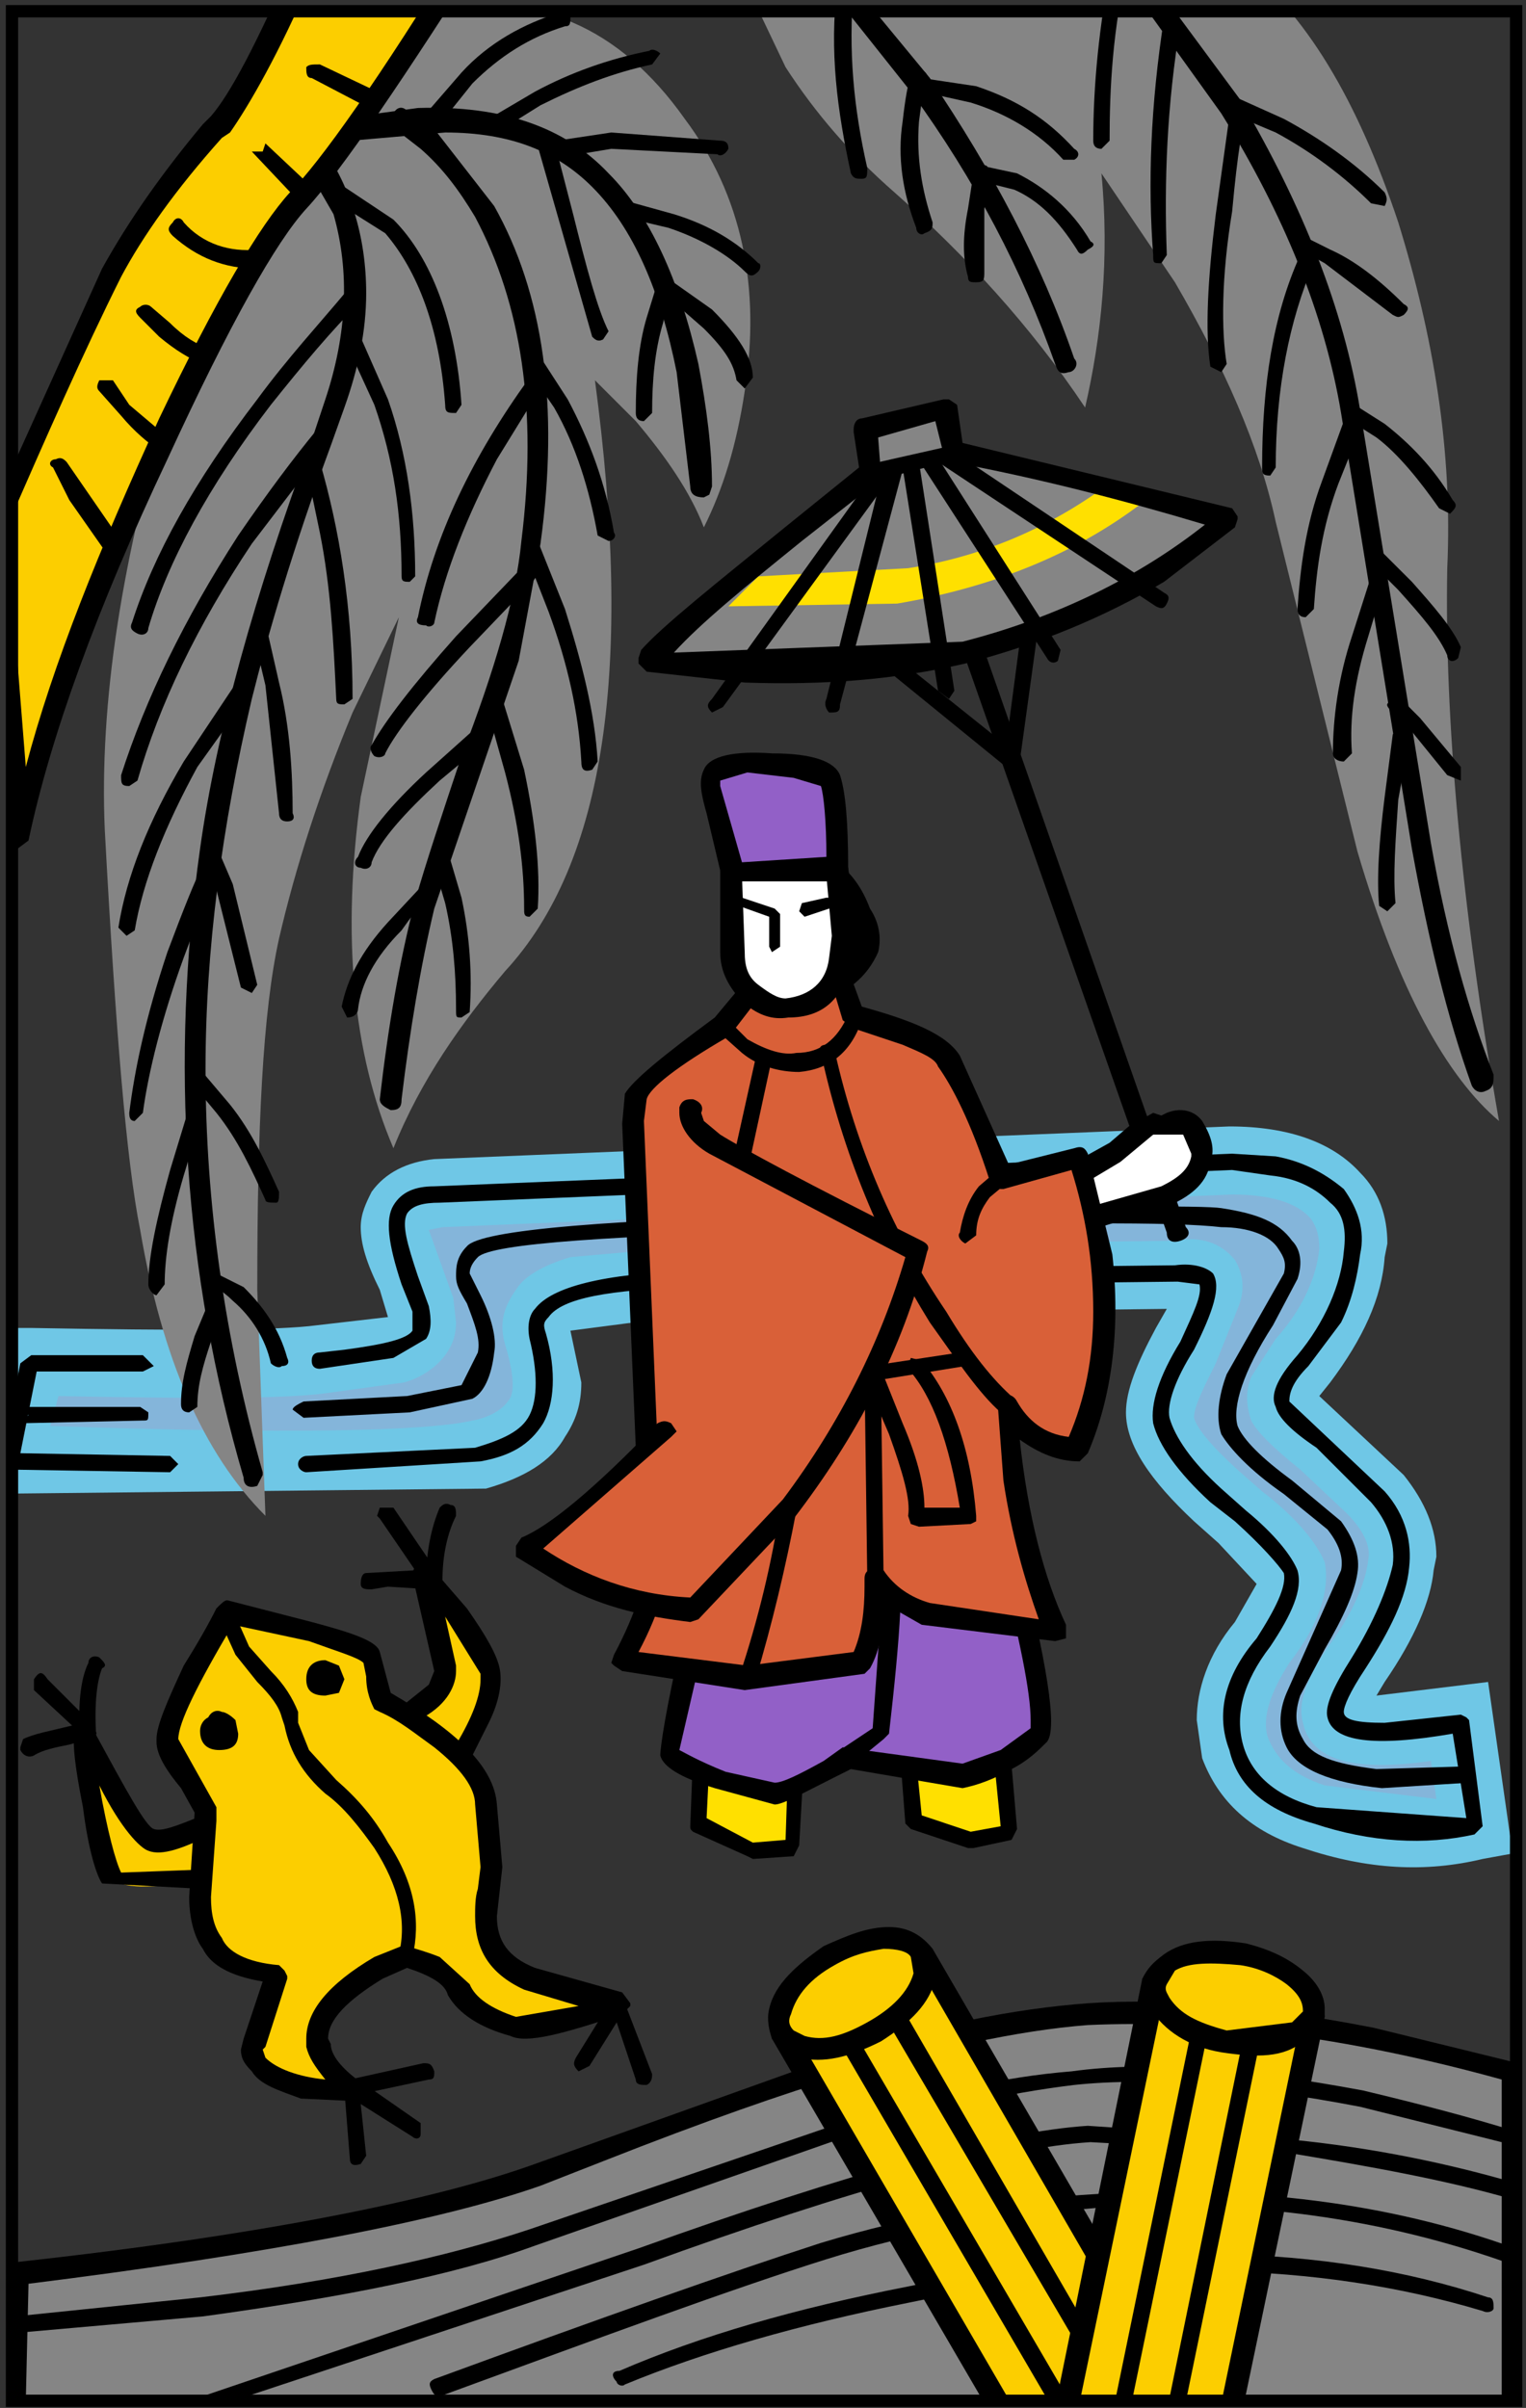 <?xml version="1.0" encoding="UTF-8" standalone="no"?><!DOCTYPE svg PUBLIC "-//W3C//DTD SVG 1.1//EN" "http://www.w3.org/Graphics/SVG/1.1/DTD/svg11.dtd"><svg width="100%" height="100%" viewBox="0 0 372 587" version="1.1" xmlns="http://www.w3.org/2000/svg" xmlns:xlink="http://www.w3.org/1999/xlink" xml:space="preserve" xmlns:serif="http://www.serif.com/" style="fill-rule:evenodd;clip-rule:evenodd;stroke-miterlimit:100;"><rect x="0" y="0" width="372" height="587" fill="#333333" stroke="none"/><g><clipPath id="_clip1"><rect x="2.682" y="1.52" width="366.374" height="584.509"/></clipPath><g clip-path="url(#_clip1)"><path d="M286.421,310.451c4.655,-0.668 7.976,0 7.976,2.652c0,2.647 -1.336,7.305 -5.317,14.604c-4.642,8.629 -5.978,14.6 -5.31,18.588c0.668,4.646 4.647,10.623 13.275,17.924l16.598,17.256c2.65,4.648 0.667,10.619 -5.972,18.594c-6.638,9.291 -9.296,17.259 -6.638,25.888c2.65,7.305 8.621,13.275 19.247,16.594l39.161,2.652l-3.319,-25.218c-19.247,3.318 -29.204,2.65 -30.533,-1.995c-0.66,-1.992 1.997,-7.302 6.64,-13.939c5.315,-7.969 8.636,-15.274 9.296,-22.573c1.322,-7.961 -3.319,-15.267 -11.953,-23.896l-16.597,-14.604c-1.321,-2.652 1.335,-6.64 5.978,-13.277c5.978,-7.967 9.957,-16.594 11.286,-24.563c0.668,-9.298 -3.986,-15.936 -13.944,-19.916l-15.929,-1.99l-193.84,7.305c-7.3,0.662 -10.619,3.981 -9.293,9.959l5.313,18.578c1.325,4.655 -1.329,7.975 -5.974,9.959l-18.589,2.655c-8.628,1.33 -32.527,1.33 -70.367,0.662l-5.309,23.902c62.4,1.328 100.904,0.666 114.839,-1.99c8.635,-1.33 13.944,-5.979 15.273,-11.955c1.322,-4.643 0.661,-9.289 -1.329,-16.594c-0.668,-4.643 1.329,-7.963 7.306,-9.961l30.534,-3.318l117.491,-1.983Z" style="fill:#84b5da;fill-rule:nonzero;"/><path d="M337.544,306.463l0.66,-3.318c0,-6.639 -1.996,-12.609 -6.638,-17.264c-6.639,-7.3 -17.258,-11.28 -31.869,-11.28l-193.834,7.961c-6.639,0.668 -11.951,3.319 -15.271,7.973c-1.326,2.652 -2.655,5.303 -2.655,8.622c0,3.987 1.329,8.637 4.648,15.274l1.99,6.639l-17.26,1.99c-9.958,1.328 -33.191,1.328 -69.703,0.668l-6.637,0l-9.293,40.49l126.796,-1.33c9.29,-2.652 15.928,-6.637 19.248,-12.609c2.651,-3.983 3.987,-7.973 3.987,-13.274l-2.659,-12.614l30.534,-3.98l114.848,-1.336l-2.656,4.656c-4.648,8.621 -7.301,15.26 -7.301,20.574c0,7.961 5.972,16.596 16.598,26.553l5.969,5.311l9.29,9.957l-5.302,9.289c-6.639,7.977 -9.297,16.598 -9.297,23.904l1.322,9.289c3.985,10.625 11.954,17.932 24.568,21.911c15.929,5.31 29.873,5.978 43.813,2.656l7.299,-1.334l-5.978,-41.813l-27.215,3.318l1.997,-3.318c7.3,-10.627 11.279,-19.916 11.94,-27.223l0.669,-3.32c0,-6.639 -2.652,-13.274 -7.969,-19.914l-20.575,-19.247l2.657,-3.318c7.963,-10.627 12.61,-20.584 13.279,-30.543Zm-37.18,-15.266c9.29,0 15.929,1.99 19.248,5.977c1.335,1.982 1.997,3.979 1.997,7.301c-0.662,6.639 -3.981,14.598 -10.619,21.904l-5.978,9.291c-1.329,3.318 -1.329,6.637 0,10.625c1.321,2.65 5.311,6.637 11.947,11.945l11.286,10.619c3.979,3.985 5.978,7.975 5.31,11.293c-0.667,5.971 -3.985,13.277 -9.289,20.578c-5.978,8.629 -7.975,14.6 -6.64,19.254c1.984,9.289 12.609,11.938 31.195,9.289l1.33,9.288l-27.223,-3.317c-7.96,-2.652 -11.94,-6.64 -13.938,-11.941c-1.323,-4.654 0.66,-10.625 5.314,-17.932c7.301,-9.291 9.958,-17.918 8.622,-24.559c-1.983,-4.646 -6.639,-10.617 -15.261,-17.256l-5.314,-4.654c-6.641,-5.971 -10.619,-10.619 -11.279,-13.275c0,-2.652 1.982,-6.639 5.302,-13.277l5.316,-13.277c1.989,-4.641 1.321,-8.62 -0.661,-11.938c-3.319,-3.987 -7.975,-5.979 -15.274,-4.655l-116.832,1.336l-29.873,2.649c-6.638,1.99 -11.286,4.649 -13.276,7.97c-3.32,4.641 -3.98,8.629 -2.659,13.274c1.997,6.64 2.659,11.946 0.662,13.938c-1.323,1.996 -4.642,3.98 -8.623,4.648c-11.29,2.65 -45.807,3.318 -102.897,1.328l1.99,-7.301c33.856,0.662 55.1,0.662 65.057,-0.668l19.25,-2.65c4.648,-1.334 7.964,-3.986 9.961,-6.639c1.984,-2.658 2.652,-5.314 2.652,-7.973l-0.668,-5.972l-5.971,-16.599l3.319,-0.668l192.517,-7.956Z" style="fill:#6fc7e6;fill-rule:nonzero;"/><path d="M300.364,285.22l9.29,1.329c6.639,0.667 11.293,3.318 14.612,6.639c3.318,2.651 3.979,6.637 3.318,11.949c-0.668,7.969 -4.654,17.258 -11.293,25.229c-5.303,5.971 -6.639,9.957 -5.303,12.608c0.662,2.652 3.98,5.972 9.957,9.957l13.276,13.277c3.979,4.646 5.971,9.957 5.304,15.266c-1.323,5.979 -4.643,13.938 -9.957,22.574c-4.643,7.299 -6.64,11.947 -5.972,14.6c1.329,5.978 11.286,7.308 30.54,3.986l3.318,20.582l-36.511,-2.658c-9.957,-2.655 -15.935,-7.967 -17.932,-15.271c-1.982,-7.299 0,-15.261 6.639,-23.897c5.316,-7.959 7.974,-13.937 6.639,-18.584c-1.321,-3.32 -5.303,-8.629 -12.608,-14.607l-5.971,-5.309c-7.308,-6.638 -11.293,-12.609 -12.616,-17.263c-0.66,-3.319 1.323,-9.291 5.979,-16.596c4.64,-9.291 6.638,-15.263 4.64,-18.58c-1.32,-1.338 -4.64,-2.658 -9.295,-1.998l-117.494,1.33c-21.912,0.668 -34.521,3.985 -38.508,9.289c-1.322,1.336 -1.984,3.987 -1.322,7.307c1.99,7.968 1.99,14.604 0,18.586c-1.997,3.98 -6.639,5.978 -13.277,7.968l-41.159,1.989c-0.664,0 -1.99,0.662 -1.99,1.996c0,1.322 1.326,1.984 1.99,1.984l42.482,-2.65c7.306,-1.33 11.954,-3.987 15.273,-9.291c2.657,-4.653 3.319,-12.614 0.661,-21.909c-0.661,-1.99 -0.661,-2.658 0.661,-3.98c3.32,-4.648 14.613,-6.639 35.189,-7.301l118.161,-1.336l5.31,0.67c0.662,2.647 -1.32,6.637 -4.642,13.942c-5.315,8.623 -7.306,15.261 -6.639,19.914c1.323,5.304 5.971,11.941 13.938,19.248l5.979,4.646c6.638,5.979 10.619,10.619 11.94,12.615c0.668,3.32 -1.983,8.623 -6.64,15.93c-7.96,9.289 -9.957,18.589 -6.638,27.222c1.997,8.623 8.635,14.6 20.583,17.918c13.943,4.648 27.221,5.316 39.161,2.658l1.997,-1.996l-3.318,-25.886l-0.662,-0.668l-1.336,-0.659l-18.578,1.995c-6.639,0 -9.958,-0.668 -9.958,-2.657c0,-1.33 1.322,-4.647 5.304,-10.619c5.978,-9.295 9.957,-17.267 10.624,-24.569c0.669,-5.972 -0.667,-12.609 -5.97,-18.58l-23.234,-21.91c0,-1.992 0.662,-4.644 4.643,-8.629l7.967,-10.625c2.652,-5.304 3.987,-11.279 4.647,-16.599c1.323,-5.971 -0.66,-11.278 -3.979,-15.928c-3.986,-3.318 -9.296,-6.637 -16.596,-7.966l-10.626,-0.661l-194.501,7.96c-4.648,0 -7.968,1.335 -9.958,4.654c-1.993,3.32 -1.329,9.292 1.99,19.25l2.655,6.637l0,4.648c-1.326,1.989 -6.638,3.317 -16.596,4.643l-5.974,0.666c-1.326,0 -1.99,0.668 -1.99,1.99c0,1.33 0.665,1.998 1.99,1.998l17.925,-2.658l7.964,-4.648c1.33,-1.99 1.33,-4.648 0.665,-7.967l-2.654,-7.299c-2.655,-7.969 -3.984,-12.617 -2.655,-15.275c1.326,-1.984 3.984,-2.651 7.961,-2.651l193.18,-7.969Z" style="fill-rule:nonzero;"/><path d="M297.714,299.156c6.639,0 11.94,1.996 13.938,5.318c1.321,1.987 1.989,3.317 1.321,5.977l-13.938,24.557c-1.991,5.314 -2.658,10.619 -1.322,14.605c1.983,3.318 6.639,8.627 15.261,14.604l10.625,8.628c2.651,3.319 3.986,6.639 3.318,9.959l-13.275,29.872c-1.989,4.648 -1.989,9.289 0,13.277c2.65,5.309 10.625,8.627 23.232,9.957l21.245,-1.33l1.321,-1.99c0,-1.99 -0.66,-2.649 -1.983,-1.99l-21.911,0.662c-10.618,-1.321 -15.935,-3.317 -17.919,-7.301c-1.996,-3.317 -1.996,-6.637 -0.667,-10.616l5.971,-11.296c4.654,-7.961 7.307,-13.938 7.975,-18.579c0.661,-3.986 -0.668,-7.974 -3.987,-12.615l-11.946,-9.957c-7.301,-5.314 -11.955,-9.957 -13.276,-13.275c-1.33,-4.648 1.321,-13.277 8.629,-24.563l5.97,-11.287c1.335,-3.98 0.668,-7.299 -1.321,-9.297c-3.318,-4.644 -8.637,-6.64 -17.258,-7.961c-3.987,-0.663 -33.858,-0.663 -89.616,1.321c-59.747,1.336 -90.955,3.986 -94.273,7.976c-2.651,2.649 -2.651,5.301 -2.651,7.301c0,1.99 0.667,3.318 2.651,6.637c1.997,5.311 3.32,8.629 2.659,11.947l-3.98,7.967l-13.277,2.658l-25.227,1.324c-1.326,0.66 -2.655,1.328 -2.655,1.996l2.655,1.983l25.892,-1.323l15.27,-3.318c2.652,-1.33 4.642,-5.314 5.304,-11.287c0.667,-3.318 -0.662,-8.627 -3.319,-13.945l-2.652,-5.301c0,-1.338 0.667,-2.658 1.991,-3.988c3.319,-3.318 32.53,-5.311 87.626,-6.639c51.112,-1.99 82.306,-1.99 93.599,-0.668Z" style="fill-rule:nonzero;"/><path d="M37.486,333.018l-2.655,-2.651l-27.218,0l-2.655,1.983l-4.645,23.234l0.662,1.334l0.665,1.322l39.83,0.662l1.993,-1.984l-1.993,-1.996l-36.511,-0.66l3.984,-19.916l25.889,0l2.654,-1.328Z" style="fill-rule:nonzero;"/><path d="M4.958,342.975l1.993,1.99l-1.993,1.996l29.873,-0.666c1.329,0 1.329,0 1.329,-1.992l-1.993,-1.328l-29.209,0Z" style="fill-rule:nonzero;"/><path d="M181.543,95.365c3.98,-25.231 -0.668,-47.797 -14.612,-66.383c-15.929,-22.573 -36.512,-31.201 -61.068,-26.553c-24.563,3.98 -38.505,16.595 -44.478,38.501c-6.639,15.267 -13.277,33.192 -19.25,53.774c-12.612,41.152 -17.925,77.002 -16.596,107.536c2.655,49.127 5.309,80.99 8.629,97.584c5.313,31.203 15.27,54.438 30.537,69.703l-1.991,-55.096c0,-39.832 1.326,-67.714 5.31,-85.639c3.983,-17.257 9.958,-35.849 17.925,-55.097l11.283,-23.235l-9.293,43.818c-4.645,33.853 -1.99,62.396 7.967,85.63c6.639,-16.596 16.596,-30.541 27.214,-43.149c24.563,-26.554 31.202,-74.351 21.912,-144.053l9.957,9.957c7.3,8.635 13.277,17.257 16.596,25.892c4.642,-9.294 7.961,-19.912 9.958,-33.19Z" style="fill:#858585;fill-rule:nonzero;"/><path d="M170.249,88.727c-4.641,-20.576 -11.94,-36.511 -21.898,-46.468c-10.625,-11.287 -25.893,-16.596 -46.472,-15.934l-29.208,3.98l-1.329,1.996l0,2.659l9.958,17.256c3.984,13.938 3.319,29.211 -1.991,45.14l-3.319,9.957c-13.941,37.84 -23.234,71.032 -27.218,99.575c-7.303,51.778 -3.983,103.563 10.622,153.348c0,1.986 1.326,2.652 3.319,1.986l1.326,-2.652l0,-0.668c-9.293,-32.523 -13.938,-65.715 -13.938,-98.24c0,-29.211 3.98,-59.083 11.283,-90.285c3.984,-15.928 9.957,-36.51 19.25,-61.735l3.319,-9.297c3.319,-9.296 5.313,-18.586 5.313,-27.876c0,-13.944 -3.983,-26.553 -11.287,-36.51l30.54,-2.659c15.928,0 27.215,4.642 35.843,13.277c9.958,9.957 16.596,25.224 20.583,45.139l3.319,27.882c0,1.99 1.322,2.658 3.319,2.658l1.323,-0.667l0.66,-1.99c0.002,-9.296 -1.319,-19.253 -3.317,-29.872Z" style="fill-rule:nonzero;"/><path d="M99.224,26.985c-1.329,-1.322 -2.654,-0.66 -3.319,0.668c-1.329,1.991 -0.665,2.652 0.665,3.987l5.974,4.642c5.309,4.648 9.296,9.958 13.276,16.596c11.28,21.244 15.267,47.13 11.28,78.999c-1.322,13.938 -6.638,31.863 -14.599,52.445c-4.648,13.938 -8.632,25.886 -11.287,35.176c-3.984,15.273 -6.639,31.208 -8.629,48.465c0,1.322 1.326,1.99 2.655,2.658c1.99,0 2.655,-0.668 2.655,-2.658c1.993,-16.596 4.648,-32.53 7.968,-46.468l20.576,-60.407l5.316,-28.55c4.642,-33.854 0.662,-61.068 -11.292,-82.318l-13.938,-17.918c-2.656,-2.658 -5.31,-4.649 -7.301,-5.317Z" style="fill-rule:nonzero;"/><path d="M84.619,70.802c-6.639,7.967 -14.603,16.596 -21.906,26.554c-15.27,19.915 -25.228,37.839 -30.537,54.435c-0.665,1.323 0,1.991 1.33,2.659c1.325,0.661 2.654,0 2.654,-1.335c4.645,-15.928 14.602,-34.515 29.873,-54.43c7.964,-9.957 14.602,-17.924 21.905,-25.23c1.329,-1.322 1.329,-1.322 0,-2.651c-1.325,-1.33 -1.99,-1.33 -3.319,-0.002Z" style="fill-rule:nonzero;"/><path d="M77.316,104.662c-5.974,7.3 -11.947,15.26 -19.25,25.885c-13.276,20.583 -22.57,39.831 -28.543,58.417c0,1.996 0,2.657 1.99,2.657l1.994,-1.329c5.309,-18.586 14.602,-37.84 27.879,-57.755l19.25,-25.225c0.665,-1.329 0.665,-1.99 -0.661,-2.651c-0.666,-0.667 -1.995,-0.667 -2.659,0.001Z" style="fill-rule:nonzero;"/><path d="M58.065,165.729l-13.276,19.916c-8.629,14.605 -13.942,27.882 -15.932,40.491l1.99,1.997l1.994,-1.329c1.99,-11.948 7.303,-25.225 15.267,-39.831l13.277,-18.586l-0.665,-3.319l-2.655,0.661Z" style="fill-rule:nonzero;"/><path d="M49.437,210.875c-1.994,3.98 -4.648,10.619 -8.632,21.238c-5.31,15.935 -7.964,28.55 -9.293,39.169c0,0.661 0,1.99 1.329,1.99l1.99,-1.99c1.329,-9.958 4.648,-23.234 9.958,-37.84l7.967,-21.244c0,-0.661 0,-1.99 -1.329,-1.99c-0.665,-0.668 -1.99,0 -1.99,0.667Z" style="fill-rule:nonzero;"/><path d="M46.118,269.952l-4.648,15.268c-3.319,11.954 -5.31,21.243 -5.31,27.883c0,1.328 1.326,2.648 1.991,2.648l1.993,-2.648c0,-6.641 1.326,-15.27 4.645,-26.555l4.648,-15.267c0,-1.33 0,-2.658 -1.329,-3.319c-0.665,0 -1.99,0 -1.99,1.99Z" style="fill-rule:nonzero;"/><path d="M54.082,319.74c0.664,-1.99 0,-2.65 -1.326,-3.318c-0.665,0 -1.329,0 -1.994,1.328l-3.319,7.963c-1.99,6.637 -3.319,11.291 -3.319,16.594c0,1.336 0.665,1.996 1.993,1.996l1.99,-1.328c0,-5.311 1.329,-9.957 3.319,-15.928l2.656,-7.307Z" style="fill-rule:nonzero;"/><path d="M79.309,46.24c0,0.66 0,1.996 1.991,2.657l12.612,7.961c7.967,9.296 13.273,23.234 14.608,41.826c0,1.991 0.662,1.991 2.652,1.991l1.329,-1.991c-1.329,-19.915 -7.303,-35.85 -16.596,-45.145l-13.941,-9.29c-1.329,0 -2.655,1.329 -2.655,1.991Z" style="fill-rule:nonzero;"/><path d="M84.619,79.431c-1.326,1.329 -1.991,2.658 -0.665,3.319l7.303,15.935c4.648,13.277 6.638,26.554 6.638,41.821c0,1.329 0.664,1.329 1.993,1.329l1.326,-1.329c0,-15.267 -1.991,-29.873 -6.639,-43.149l-7.302,-16.597l-2.654,-1.329Z" style="fill-rule:nonzero;"/><path d="M75.99,111.3c-1.329,0.662 -1.993,1.323 -1.329,2.652l3.319,15.928c2.655,13.277 3.319,26.554 3.984,40.498c0,1.329 0.664,1.329 1.99,1.329l1.994,-1.329c0,-22.566 -3.32,-41.82 -7.968,-57.755c0,-1.323 -1.325,-1.991 -1.99,-1.323Z" style="fill-rule:nonzero;"/><path d="M62.713,150.462c-1.329,0.668 -1.329,1.329 -1.329,2.652l3.319,13.944l3.319,31.201c0,1.323 0.665,1.991 1.994,1.991c1.325,0 1.99,-0.667 1.325,-1.991c0,-9.957 -0.664,-21.244 -3.319,-31.869l-3.319,-14.599c0.001,-1.329 0.001,-1.329 -1.99,-1.329Z" style="fill-rule:nonzero;"/><path d="M50.762,204.898c-1.325,0.661 -1.99,1.99 -1.325,3.319l3.319,8.628l5.974,23.902l2.655,1.322l1.329,-1.99l-5.974,-24.563l-3.984,-9.297c0,-1.321 -1.329,-1.321 -1.994,-1.321Z" style="fill-rule:nonzero;"/><path d="M46.118,260.663c-1.329,0.662 -1.329,1.984 0,2.651l6.638,7.968c5.31,6.639 8.629,13.938 11.948,21.237c0,0.668 1.329,0.668 2.654,0.668c0.665,0 0.665,-1.329 0.665,-2.652c-3.319,-7.305 -6.638,-14.611 -11.948,-21.25l-7.302,-8.622c-0.665,-0.668 -1.33,-0.668 -2.655,0Z" style="fill-rule:nonzero;"/><path d="M49.437,310.451c0,1.322 0,2.652 1.325,2.652c0.665,0 3.32,1.328 5.978,3.985c4.645,3.979 7.964,9.289 9.293,15.261c0.664,0.668 1.99,1.336 2.654,0.668c1.329,0 1.99,-0.668 1.329,-1.99c-1.994,-7.299 -5.977,-12.615 -10.622,-17.258l-7.968,-3.986c-0.664,-0.67 -1.989,0 -1.989,0.668Z" style="fill-rule:nonzero;"/><path d="M129.097,92.046c-13.938,19.253 -23.234,38.5 -27.218,58.416c-0.665,1.329 0,1.991 1.99,1.991c0.665,0.662 1.994,0 1.994,-0.662c2.657,-12.615 7.96,-25.892 15.267,-39.83l10.625,-17.257c1.323,-0.667 0.662,-1.996 -0.667,-2.658l-1.991,0Z" style="fill-rule:nonzero;"/><path d="M127.101,138.515l-15.928,16.596c-10.622,11.947 -17.26,20.576 -20.58,26.553c-0.661,0.661 0,1.99 0.665,2.658c1.329,0.662 2.655,0 2.655,-0.667c2.658,-5.309 9.957,-14.605 20.579,-25.886l15.267,-15.935c1.329,-1.329 1.329,-2.658 0,-3.319c-0.662,-1.329 -1.991,-1.329 -2.658,0Z" style="fill-rule:nonzero;"/><path d="M116.482,177.016l-12.613,11.287c-8.628,7.961 -14.602,15.267 -16.596,20.577c-1.325,1.329 -0.661,2.658 0.665,2.658c1.329,0.661 2.655,0 2.655,-1.329c1.993,-5.309 7.967,-11.948 16.592,-19.915l11.954,-9.957c0.662,-0.668 1.323,-1.99 0,-3.32l-2.657,-0.001Z" style="fill-rule:nonzero;"/><path d="M103.869,214.855l-9.293,9.958c-6.638,7.299 -9.957,13.938 -11.283,20.576l1.326,2.658c1.994,0 2.654,-1.329 2.654,-1.997c0.665,-5.971 3.984,-12.609 10.622,-19.247c4.648,-6.639 7.303,-9.29 7.968,-9.29l0.661,-2.658c-0.661,-1.328 -1.99,-1.328 -2.655,0Z" style="fill-rule:nonzero;"/><path d="M136.397,3.09c-8.629,2.658 -17.258,7.299 -23.896,14.605l-8.632,9.958c-1.325,1.329 -0.661,1.991 0.665,3.319l2.651,-0.667l7.974,-9.958c6.639,-6.638 13.938,-11.28 22.567,-13.938c1.328,0 1.328,-0.661 1.328,-2.655c-0.66,-0.664 -1.328,-1.325 -2.657,-0.664Z" style="fill-rule:nonzero;"/><path d="M158.309,12.386c-9.958,1.991 -19.254,5.31 -27.889,9.958l-11.28,6.638c-1.329,0.662 -1.329,1.323 0,3.319l1.991,0l10.625,-6.638c9.29,-4.648 17.918,-7.968 27.214,-9.958l1.991,-2.658c-0.669,-0.661 -1.992,-1.322 -2.652,-0.661Z" style="fill-rule:nonzero;"/><path d="M135.735,34.292c-1.329,0 -1.329,1.329 -1.329,2.651c0.667,1.335 1.329,1.997 2.652,1.335l11.954,-1.997l25.892,1.329c0.662,0.668 1.985,0 2.652,-1.329c0,-0.662 0,-1.99 -1.991,-1.99l-26.553,-1.991l-13.277,1.992Z" style="fill-rule:nonzero;"/><path d="M150.334,50.887c0,1.329 0.667,1.99 1.335,1.99l11.28,2.658c7.967,2.658 14.606,6.639 18.593,10.619c1.322,1.329 1.983,1.329 3.318,0c0.662,-0.661 0.662,-1.99 0,-1.99c-5.315,-5.31 -11.953,-9.289 -20.583,-11.947l-11.947,-3.319c-0.66,-0.001 -1.996,0.661 -1.996,1.989Z" style="fill-rule:nonzero;"/><path d="M160.292,68.812c-1.323,0.662 -0.661,1.99 0.668,1.99l10.625,9.29c5.304,5.316 7.3,8.635 7.961,12.616l1.997,1.996l1.983,-2.658c0,-4.648 -3.319,-9.958 -9.958,-16.596l-11.279,-7.967c-0.662,-0.668 -1.329,0 -1.997,1.329Z" style="fill-rule:nonzero;"/><path d="M131.087,35.62l13.276,46.469c0.668,0.661 1.329,1.322 2.652,0.661l1.335,-1.99c-2.658,-5.31 -5.316,-15.267 -8.635,-28.543l-4.642,-17.925c0,-1.329 -0.667,-1.991 -2.657,-1.329c-1.329,-0.001 -1.329,0.661 -1.329,2.657Z" style="fill-rule:nonzero;"/><path d="M160.292,68.812l-2.651,8.629c-1.991,6.638 -2.652,14.605 -2.652,23.234c0,1.329 0.662,1.99 1.984,1.99l1.996,-1.99c0,-7.967 0.662,-15.267 2.658,-21.906l1.984,-8.635c0.667,-1.322 0,-1.983 -1.322,-2.651c-0.662,0 -1.997,0 -1.997,1.329Z" style="fill-rule:nonzero;"/><path d="M127.768,85.408c-0.667,1.322 -0.667,1.99 0,3.319l7.306,10.619c5.304,9.297 8.623,19.915 10.619,31.201l2.658,1.33c1.322,0 1.983,-1.33 1.322,-1.997c-1.99,-11.941 -5.977,-22.566 -11.28,-32.523l-7.306,-11.287l-3.319,-0.662Z" style="fill-rule:nonzero;"/><path d="M129.097,130.547c-1.329,0.668 -1.329,1.33 -1.329,3.32l5.97,15.267c4.655,12.615 7.307,24.563 7.975,36.511c0,1.996 0.661,2.657 2.651,1.996l1.329,-1.996c-0.661,-11.948 -3.98,-24.558 -7.967,-37.173l-6.639,-16.596c-0.668,-1.329 -1.329,-1.329 -1.99,-1.329Z" style="fill-rule:nonzero;"/><path d="M119.801,169.049c-1.322,0 -1.99,1.329 -1.322,2.657l4.641,16.596c3.319,12.616 4.648,23.234 4.648,33.192c0,1.322 0,1.99 1.329,1.99l1.99,-1.99c0.667,-9.958 -0.668,-21.244 -3.319,-33.854l-5.31,-17.263c-0.66,-1.328 -1.328,-1.99 -2.657,-1.328Z" style="fill-rule:nonzero;"/><path d="M106.524,206.22l-1.325,2.659l3.322,11.286c1.984,8.628 2.652,17.264 2.652,25.886c0,1.997 0,1.997 1.329,1.997l1.99,-1.329c0.667,-9.29 0,-18.586 -1.99,-27.882l-3.319,-11.28c-1.33,-0.669 -1.33,-1.997 -2.659,-1.337Z" style="fill-rule:nonzero;"/><path d="M131.087,530.178c-23.902,9.295 -66.383,17.256 -126.793,24.556l-0.662,33.19l365.768,0l0,-82.977l-35.177,-7.961c-26.554,-5.318 -49.788,-7.3 -69.042,-5.979c-19.914,1.33 -43.81,6.641 -70.363,15.273l-63.731,23.898Z" style="fill:#858585;fill-rule:nonzero;"/><path d="M1.64,589.262l1.993,1.322l365.767,0c1.335,0 2.656,-1.322 2.656,-2.66l0,-82.977l-1.989,-1.984l-35.183,-8.637c-27.215,-5.31 -50.449,-7.299 -69.703,-5.978c-17.925,1.339 -38.507,5.316 -62.402,13.275l-72.36,25.896c-23.896,8.635 -65.715,17.256 -126.125,23.895c-1.99,0 -2.655,1.336 -2.655,3.318l-0.665,33.19l0.666,1.34Zm4.648,-3.987l0.664,-28.545c58.417,-7.302 100.233,-15.273 124.803,-23.896l15.261,-5.979c25.231,-9.957 44.484,-16.595 57.761,-20.576c22.566,-6.638 43.149,-11.293 60.406,-12.615c29.213,-1.328 62.402,2.658 100.898,13.277l0,78.332l-359.793,0.002Z" style="fill-rule:nonzero;"/><path d="M48.772,560.049l-45.14,4.644c-1.329,0 -1.993,0.666 -1.993,1.996l2.655,1.989l45.143,-3.985c33.856,-4.644 61.067,-9.959 80.982,-17.259l79.661,-27.875c17.932,-5.315 35.188,-9.295 51.784,-11.293c18.586,-1.983 41.819,0 69.702,5.316l37.172,9.297c0.662,0.66 1.997,0 1.997,-1.336c0.661,-1.322 0,-1.984 -1.335,-1.984c-10.619,-3.319 -23.235,-6.639 -37.174,-9.957c-28.543,-5.315 -51.776,-7.307 -71.023,-4.653c-16.598,1.334 -33.859,5.315 -52.445,11.291l-79.661,27.215c-19.915,6.637 -46.469,12.613 -80.325,16.594Z" style="fill-rule:nonzero;"/><path d="M155.65,548.096l-111.525,37.845c-1.326,0 -1.326,0.661 -1.326,1.981c0,1.338 1.326,2 1.991,1.338l112.184,-37.18c51.124,-18.586 87.631,-28.543 108.872,-29.871l48.465,2.65c19.915,3.319 38.494,6.639 54.43,11.293l1.997,-1.336c0.661,-1.322 0,-1.982 -1.335,-2.65c-15.929,-4.648 -34.516,-8.629 -55.092,-10.625l-49.127,-3.318c-21.246,1.336 -57.756,11.293 -109.534,29.873Z" style="fill-rule:nonzero;"/><path d="M200.122,546.773c-22.566,7.299 -54.429,18.584 -94.259,33.188c-1.33,0.662 -1.33,1.324 -0.665,2.66c0.665,1.32 1.325,1.982 2.654,1.32c39.83,-14.599 70.371,-25.892 93.605,-33.189c21.238,-6.639 43.146,-10.619 67.044,-12.615c35.851,-1.983 69.042,2.658 100.236,13.943c0.662,0.668 1.997,0.668 1.997,-0.668c0.66,-1.984 0,-2.65 -1.335,-3.318c-31.196,-11.281 -65.049,-15.26 -101.561,-13.276c-23.233,1.336 -45.804,5.317 -67.716,11.955Z" style="fill-rule:nonzero;"/><path d="M151.002,577.967c-1.99,0 -1.99,1.338 -0.667,2.658c0,0.662 1.335,1.33 1.997,0.662c19.253,-7.961 42.486,-14.601 69.042,-19.914c53.769,-11.281 100.236,-9.959 140.066,1.996c1.321,0.66 2.657,0 2.657,-0.662c0,-1.334 0,-2.658 -1.336,-2.658c-39.83,-13.274 -87.621,-13.938 -141.389,-2.658c-27.222,5.316 -50.455,11.955 -70.37,20.576Z" style="fill-rule:nonzero;"/><path d="M109.182,406.707c0.662,2.652 -1.997,6.639 -9.293,11.281c1.991,5.313 4.645,8.633 7.964,9.957l4.648,-0.662c5.977,-7.967 7.961,-14.605 6.638,-19.914l-8.635,-14.607l-7.296,-9.291l5.974,23.236Z" style="fill:#fcce00;fill-rule:nonzero;"/><path d="M102.544,380.813c-1.329,0.662 -1.994,1.992 -1.994,3.32l5.313,23.236l-1.33,3.318l-6.638,5.309c-0.665,0 -0.665,1.33 -0.665,2.652c1.993,5.977 5.313,9.956 8.632,10.625l5.309,1.327l2.651,-0.659l0.668,-0.668l4.648,-9.289c2.659,-5.316 3.319,-9.957 2.659,-13.277c-0.668,-3.318 -3.319,-7.977 -7.975,-14.613l-8.625,-9.957c-0.663,-1.985 -1.989,-1.985 -2.653,-1.324Zm14.599,27.216l0,1.33c0,3.985 -1.984,9.289 -5.971,15.928l-3.319,0l-4.645,-6.639c5.974,-3.318 7.964,-7.961 7.964,-11.279l0,-1.33l-2.652,-11.949l8.623,13.939Z" style="fill-rule:nonzero;"/><path d="M27.528,457.816c1.994,2.657 9.296,2.657 21.909,0.661c4.645,-7.301 5.974,-11.28 4.645,-12.608l-3.98,-0.668c-5.977,3.319 -10.622,3.985 -13.277,3.985c-1.994,-1.327 -7.967,-9.957 -15.935,-26.553c-0.662,2.652 0,7.967 1.993,17.265c1.326,9.957 3.32,15.928 4.645,17.918Z" style="fill:#fcce00;fill-rule:nonzero;"/><path d="M56.075,443.879c-1.329,-1.33 -3.319,-1.996 -6.638,-1.33c-6.639,2.652 -9.958,3.988 -11.951,3.32c-1.99,-0.668 -6.639,-9.291 -14.603,-23.902c0,-1.982 -1.329,-1.982 -2.655,-1.982l-1.993,1.982c-0.665,2.658 0,8.635 1.993,18.592c1.326,10.619 3.319,16.597 4.646,18.587l24.563,1.329l1.99,-1.329c4.648,-7.306 6.638,-12.609 4.648,-15.267Zm-19.915,7.299c3.319,1.328 8.629,-0.66 15.267,-3.979l-3.983,8.629l-17.921,0.668c-1.329,-2.658 -3.319,-9.957 -5.313,-21.25c5.312,10.623 9.957,15.272 11.95,15.932Z" style="fill-rule:nonzero;"/><path d="M90.593,403.389c-0.661,-0.668 -5.974,-3.32 -14.603,-5.977l-20.58,-4.65l-7.303,13.277c-5.31,9.291 -7.303,15.268 -7.303,17.924c0.665,2.658 1.993,5.979 3.984,9.297l5.313,7.961l-0.665,14.605c-0.665,8.629 0,13.942 1.99,17.924c2.655,4.644 7.968,6.639 15.932,7.961l-5.974,16.596c-0.665,3.318 1.993,6.642 8.632,9.3l16.596,1.996c-5.313,-3.32 -8.632,-7.978 -8.632,-11.296c-0.665,-5.969 3.319,-12.608 13.941,-18.579l7.302,-3.318l5.31,2.652c3.987,1.989 6.639,3.987 7.306,5.971c1.983,3.986 5.971,6.637 13.277,9.295c3.98,1.33 12.609,-0.66 25.885,-5.309l-21.905,-6.64c-9.958,-3.985 -13.277,-10.625 -9.958,-20.582l0,-21.897c-0.661,-5.316 -4.648,-11.293 -13.276,-17.265l-11.951,-7.967c-1.326,-1.322 -1.326,-2.658 -1.99,-5.309l-1.328,-5.97Z" style="fill:#fcce00;fill-rule:nonzero;"/><path d="M151.67,485.697l-21.25,-5.972c-6.638,-2.655 -9.29,-6.639 -9.29,-12.612l1.329,-11.955l-1.329,-15.26c-0.667,-9.298 -9.958,-17.933 -25.889,-27.222l-2.655,-9.957c-0.664,-2.651 -6.638,-4.649 -16.596,-7.309l-20.58,-5.302c-0.665,0 -1.329,0.66 -2.655,1.982c-1.994,3.986 -4.648,8.637 -7.967,13.945c-3.984,8.629 -6.638,14.605 -6.638,17.924l0,0.662c0,3.32 2.654,7.299 5.974,11.287l3.319,5.971l-1.326,20.582c0,5.31 1.326,9.957 3.319,12.607c1.99,3.987 6.638,6.639 14.603,7.977l-4.645,13.938l-0.665,2.657c0,1.98 0.665,3.318 2.655,5.304c1.993,3.317 6.638,4.653 11.951,6.639l13.938,0.668l1.994,-1.99l0,-0.662l-1.329,-1.995c-4.645,-3.32 -7.303,-6.64 -7.303,-9.3l-0.661,-1.319c0,-4.648 4.645,-9.3 13.276,-14.607l5.974,-2.652c5.975,1.984 9.296,3.98 9.958,6.642c2.658,4.641 7.961,7.959 15.267,9.957c3.987,1.981 13.277,-0.668 27.221,-5.316l1.983,-1.99l0,-0.668l-1.983,-2.654Zm-98.914,-45.138l-9.293,-16.596c0,-3.979 4.645,-13.275 13.277,-27.883l18.586,3.988c7.303,2.652 11.948,3.979 13.277,5.303l0.665,3.318c0,3.987 1.326,6.641 1.99,7.975l1.329,0.662c4.645,1.99 8.629,5.309 13.277,8.629c6.638,5.309 9.957,9.957 9.957,13.943l1.323,15.26l-0.661,5.315c-0.662,1.99 -0.662,4.642 -0.662,6.64c0,7.959 3.319,13.938 11.948,17.918l13.277,3.985l-15.267,2.65c-5.978,-1.98 -9.958,-4.641 -11.287,-7.961l-7.306,-6.637c-3.316,-1.33 -5.97,-1.998 -7.961,-2.658l-1.329,0l-6.638,2.658c-11.283,6.637 -16.596,13.276 -16.596,19.916l0,1.989c0.665,2.648 1.994,4.646 4.648,7.968c-6.638,-0.662 -11.951,-2.658 -14.605,-5.318l-0.665,-1.98l0.665,-0.668l5.313,-16.598l0,-0.668l-0.665,-1.322l-1.329,-1.328c-7.964,-0.668 -12.612,-3.319 -13.941,-6.639c-1.991,-2.652 -2.655,-5.971 -2.655,-9.957l1.329,-18.586l-0.001,-3.318Z" style="fill-rule:nonzero;"/><path d="M57.401,392.762l-1.99,-1.99c-1.329,0 -1.99,1.322 -1.99,1.99l0.662,3.318l3.319,7.309l5.313,6.639c3.32,3.318 5.31,5.97 5.974,8.621l0.665,1.996c1.326,6.64 4.645,11.947 9.957,16.597c4.645,3.317 8.629,8.629 11.948,13.276c5.974,9.296 7.967,17.918 5.974,25.892c-0.661,0.662 0,1.983 0.665,2.651c1.993,0 2.655,0 2.655,-1.989c1.994,-8.636 0.665,-17.926 -5.974,-27.883c-3.319,-5.972 -7.303,-10.625 -12.612,-15.267l-6.639,-7.301l-2.655,-6.637l0,-2.658c-1.329,-3.32 -3.319,-6.639 -6.638,-9.957l-5.313,-5.98l-2.655,-5.977l-0.666,-2.65Z" style="fill-rule:nonzero;"/><path d="M53.42,426.621c3.319,0 4.645,-1.334 4.645,-3.986l-0.665,-3.318c-1.326,-1.327 -2.655,-1.989 -3.319,-1.989c-1.326,-0.662 -2.655,0 -3.32,1.321c-1.325,0.668 -1.99,1.996 -1.99,3.318c0.001,3.32 1.991,4.654 4.649,4.654Z" style="fill-rule:nonzero;"/><path d="M82.628,412.678l1.326,-3.318l-1.326,-3.319l-3.319,-1.328c-2.654,0 -4.648,1.328 -4.648,4.647c0,2.65 1.329,3.986 4.648,3.986l3.319,-0.668Z" style="fill-rule:nonzero;"/><path d="M100.55,520.881c0.665,0.662 1.994,0.662 1.994,-0.66l0,-2.657l-15.271,-10.619l-2.654,0c-0.665,0.662 -0.665,1.321 -0.665,2.657l1.33,16.597c0,1.322 0.665,1.983 2.654,1.322l1.329,-1.99l-1.329,-12.609l12.612,7.959Z" style="fill-rule:nonzero;"/><path d="M103.208,502.963l-17.924,3.98c-1.33,0 -1.33,1.321 -1.33,2.657c0,1.322 0.665,1.984 1.994,1.322l18.585,-3.979c1.33,0 1.33,-0.662 1.33,-1.996c-0.664,-1.984 -1.329,-1.984 -2.655,-1.984Z" style="fill-rule:nonzero;"/><path d="M149.012,487.688l-8.635,13.938c-0.662,1.338 -0.662,1.998 0.667,3.322l2.651,-1.324l6.638,-10.617l4.654,13.938c0,1.321 1.323,1.321 2.652,1.321c1.328,-0.66 1.328,-1.983 1.328,-2.649l-6.638,-17.267l-1.33,-1.981c-0.665,-0.002 -1.987,0.658 -1.987,1.319Z" style="fill-rule:nonzero;"/><path d="M91.922,369.527l0.664,0.668l8.629,12.609l-11.948,0.666c-0.665,0 -1.329,0.661 -1.329,2.651c0,1.33 1.329,1.33 2.655,1.33l3.983,-0.662l10.623,0.662c0.665,0 1.986,-0.662 1.986,-1.33l0,-1.99l-11.28,-16.596l-3.319,0l-0.664,1.992Z" style="fill-rule:nonzero;"/><path d="M107.185,367.537c-1.986,4.643 -3.316,10.619 -3.316,17.918c-0.661,1.336 0,1.998 1.33,1.998l2.654,-1.998c0,-6.639 1.329,-11.941 3.319,-15.928c0,-1.33 0,-2.65 -1.329,-2.65c-1.322,-0.668 -1.99,0 -2.658,0.66Z" style="fill-rule:nonzero;"/><path d="M21.555,405.371c-1.99,3.988 -2.655,10.625 -1.99,19.916c0,1.334 0.664,1.334 1.99,1.334l1.993,-1.996c-0.665,-8.629 0,-14.598 1.326,-17.918c1.329,-0.668 0.664,-1.336 -0.665,-2.658c-1.326,-0.66 -2.654,0 -2.654,1.322Z" style="fill-rule:nonzero;"/><path d="M16.91,425.287l4.645,-1.324l1.993,-1.328l-0.665,-1.99l-11.287,-11.285c-1.325,-1.989 -1.99,-1.989 -3.319,0l0,2.65l9.293,8.635c-5.31,1.322 -9.293,1.99 -11.948,3.318l-0.665,1.992l0,0.666c0.665,1.324 1.993,1.983 3.319,1.324c1.995,-1.324 5.315,-1.99 8.634,-2.658Z" style="fill-rule:nonzero;"/><path d="M224.691,475.74l-33.858,19.916l77.008,132.1l33.192,-19.914l-76.342,-132.102Z" style="fill:#fcce00;fill-rule:nonzero;"/><path d="M223.355,473.75l-33.853,19.916l-1.323,1.99l0,1.33l77.002,132.104c0.662,1.324 1.991,1.984 3.319,0.662l34.515,-19.914l1.336,-0.662l-0.668,-2.658l-76.341,-131.444l-3.987,-1.324Zm-28.537,23.236l29.205,-17.261l73.689,127.453l-29.212,16.597l-73.682,-126.789Z" style="fill-rule:nonzero;"/><path d="M217.387,489.018c-1.33,0.671 -1.99,1.33 -1.33,3.32l71.699,122.144c0,1.334 1.322,1.334 2.651,0.666c1.329,-0.666 1.329,-1.328 0.669,-2.65l-71.039,-122.809c-1.322,-0.671 -1.982,-1.339 -2.65,-0.671Z" style="fill-rule:nonzero;"/><path d="M205.438,495.656l-0.66,2.649l71.687,122.812l3.319,0.668l0.668,-2.652l-71.692,-122.809c-0.662,-1.336 -1.998,-1.336 -3.322,-0.668Z" style="fill-rule:nonzero;"/><path d="M223.355,485.697c1.996,-3.318 3.319,-6.638 1.336,-9.957c-1.336,-1.99 -3.986,-3.318 -8.635,-3.318c-4.642,0 -8.629,1.328 -13.938,3.986c-4.647,2.651 -7.968,5.971 -10.619,9.959c-1.996,3.319 -2.658,6.639 -0.667,9.289c1.329,2.649 3.984,3.987 8.628,3.987c4.647,0 8.636,-1.338 13.938,-3.987l9.957,-9.959Z" style="fill:#fcce00;fill-rule:nonzero;"/><path d="M228.012,479.061l-0.668,-3.987c-2.652,-3.318 -5.971,-5.304 -10.626,-5.304c-5.302,0 -9.957,1.984 -15.928,4.644c-6.64,4.647 -11.948,9.295 -13.276,15.275c-0.668,2.649 0,5.301 0.668,7.299c1.983,2.657 3.98,3.979 6.637,4.639c5.973,1.338 11.943,0 19.916,-3.977c7.301,-4.644 11.941,-9.3 13.277,-15.271l0,-3.318Zm-12.616,-3.989c3.318,0 5.978,0.668 6.639,1.998l0.662,3.979c-1.323,4.646 -5.311,8.637 -11.28,11.955c-5.979,3.318 -10.626,4.644 -15.274,3.318l-2.658,-1.336c-1.32,-1.322 -1.32,-2.65 -0.66,-3.98c1.328,-4.641 4.648,-8.629 10.617,-11.947c4.656,-2.651 7.974,-3.319 11.954,-3.987Z" style="fill-rule:nonzero;"/><path d="M289.74,640.371l30.54,-149.363l-39.163,-7.959l-29.871,149.361l38.494,7.961Z" style="fill:#fcce00;fill-rule:nonzero;"/><path d="M247.927,632.41l0.66,1.322l1.99,1.995l37.84,7.302l3.319,-1.996l31.194,-149.365c0,-1.979 -1.321,-2.65 -2.65,-3.318l-38.501,-7.961l-1.329,0.662l-1.99,1.328l-30.533,150.031Zm35.843,-146.043l33.191,6.639l-29.873,144.045l-33.191,-6.637l29.873,-144.047Z" style="fill-rule:nonzero;"/><path d="M303.017,496.986l-28.537,139.404l1.982,2.658l1.997,-1.998l28.544,-138.744l-1.99,-2.649c-0.66,-0.001 -1.328,-0.001 -1.996,1.329Z" style="fill-rule:nonzero;"/><path d="M263.854,635.729l1.99,-1.334l28.551,-138.738c0,-1.33 0,-2.65 -1.336,-2.65c-1.322,0 -1.982,0.66 -2.651,1.982l-28.544,138.744c0,0.663 0,1.996 1.99,1.996Z" style="fill-rule:nonzero;"/><path d="M312.975,496.986c3.986,-1.33 6.639,-3.32 7.307,-5.979c0,-2.658 -1.329,-5.311 -4.648,-8.629c-3.317,-3.318 -7.961,-4.648 -12.615,-5.971l-14.6,0.662c-3.98,1.321 -6.639,2.655 -7.3,5.979c0,2.648 0.661,5.969 3.979,8.619c3.319,3.32 7.963,4.656 13.277,5.98l14.6,-0.661Z" style="fill:#fcce00;fill-rule:nonzero;"/><path d="M317.628,480.389c-3.985,-3.317 -8.634,-5.315 -13.943,-6.639c-8.628,-1.328 -15.268,-0.662 -19.915,2.658c-2.651,1.983 -3.986,3.317 -5.31,5.971c0,3.318 0,5.971 1.99,7.31c3.319,5.301 9.29,9.288 17.264,10.616c8.621,1.32 15.261,1.32 19.914,-2.655c2.652,-1.324 3.981,-3.322 5.304,-5.98l0,-1.98c0,-3.323 -1.985,-6.641 -5.304,-9.301Zm-33.19,3.318l1.983,-3.318c3.319,-1.996 8.636,-1.996 15.936,-1.328c4.647,0.666 8.635,2.65 11.286,4.646c3.318,2.66 3.985,4.643 3.985,6.641l-2.656,2.658l-15.936,1.982c-7.3,-1.982 -11.28,-3.98 -13.938,-7.961c-0.66,-1.33 -1.328,-1.996 -0.66,-3.32Z" style="fill-rule:nonzero;"/><path d="M117.811,-16.825l-43.15,9.296c-9.292,19.915 -15.931,31.863 -20.579,37.173l-12.612,14.605c-5.974,7.306 -10.623,14.605 -13.941,21.905c-6.638,11.955 -15.932,32.53 -27.879,62.403l4.646,75.68c5.313,-25.231 16.596,-55.765 33.191,-92.937c15.27,-33.859 27.218,-53.774 35.185,-62.403c8.628,-9.296 23.898,-31.202 45.139,-65.722Z" style="fill:#fcce00;fill-rule:nonzero;"/><path d="M120.462,-18.815l-3.319,-0.665l-43.146,8.632c-1.326,0 -1.991,0.662 -2.655,1.325c-8.629,19.912 -15.267,32.527 -19.915,37.843l-1.99,1.984c-9.958,11.954 -17.925,23.234 -24.563,35.188l-27.879,61.735l0,1.329l4.645,75.68l2.655,2.651l2.657,-1.99c5.31,-25.231 16.596,-56.426 33.854,-92.937c15.27,-33.192 26.553,-53.107 33.856,-61.074c8.632,-9.29 23.898,-31.863 45.801,-66.383l-0.001,-3.318Zm-66.38,52.439l1.993,-1.323c4.645,-6.638 11.948,-19.254 19.915,-37.84l36.511,-7.967c-19.915,32.53 -34.521,53.107 -41.823,60.406c-7.3,7.975 -17.922,25.893 -31.863,55.104c-14.605,31.863 -25.889,59.745 -32.527,84.969l-4.648,-58.416c9.292,-21.244 18.589,-42.488 27.882,-61.074c5.309,-9.958 13.276,-21.243 24.56,-33.859Z" style="fill-rule:nonzero;"/><path d="M74.661,16.366c0,1.329 0,2.658 1.329,2.658l13.941,7.3c-0.665,-0.662 -0.665,-1.991 -0.665,-2.659c0.665,-1.322 1.99,-1.322 2.655,-1.322l-13.941,-6.638c-1.99,0 -2.654,0 -3.319,0.661Z" style="fill-rule:nonzero;"/><path d="M61.385,36.943l11.286,11.954c1.326,0.662 1.99,0.662 3.319,0c0.665,-1.329 0.665,-2.657 0,-3.319l-11.286,-10.619l-0.665,1.983l-2.654,0.001Z" style="fill-rule:nonzero;"/><path d="M42.134,54.207c-1.329,1.329 -1.329,1.99 0,3.319c5.974,5.309 12.612,7.968 20.579,7.968l1.991,-2.659l-1.991,-1.99c-6.639,0.668 -13.276,-1.329 -17.924,-6.638c-0.664,-1.33 -1.991,-1.33 -2.655,0Z" style="fill-rule:nonzero;"/><path d="M34.167,74.789c-1.326,0.661 -1.326,1.323 0,2.652l4.648,4.648c3.983,3.319 7.303,5.31 10.622,6.638c0.665,0 1.99,0 1.99,-1.329c0.665,-1.33 0,-1.99 -0.665,-2.652c-2.654,-0.668 -5.973,-2.658 -9.292,-5.978l-4.645,-3.98c-0.665,-0.666 -1.994,-0.666 -2.658,0.001Z" style="fill-rule:nonzero;"/><path d="M24.209,92.708c-0.662,1.329 -0.662,1.996 0,2.657l5.313,5.978c3.319,3.98 6.638,6.638 8.629,7.96l2.654,-0.661c0.665,-0.662 0.665,-1.33 -0.661,-2.659l-8.632,-7.3l-3.983,-5.976l-3.32,0.001Z" style="fill-rule:nonzero;"/><path d="M29.522,131.876l-13.277,-19.254c-0.665,-0.661 -1.329,-1.323 -2.654,-0.661c-1.329,0 -1.994,1.322 -0.665,1.99l3.983,7.967l9.293,13.276l3.319,0l0.001,-3.318Z" style="fill-rule:nonzero;"/><path d="M251.906,145.153l-1.996,1.323l-4.643,35.188l-26.554,-21.244l-1.997,0.667c-1.322,0.662 -1.322,1.984 0,2.652l28.551,23.234l1.989,0l1.329,-1.328l5.309,-38.502c0.002,-1.99 -0.665,-1.99 -1.988,-1.99Z" style="fill-rule:nonzero;"/><path d="M284.438,300.494c0,1.982 1.321,2.65 3.318,1.982c1.984,-0.662 2.651,-1.982 1.322,-3.32l-67.044,-191.843c0,-1.329 -1.329,-1.99 -3.319,-1.329c-1.328,0.662 -1.328,1.997 -1.328,3.319l67.051,191.191Z" style="fill-rule:nonzero;"/><path d="M283.102,138.515l16.597,-11.955c-25.886,-7.3 -48.451,-12.609 -67.044,-15.929l-1.99,-11.286l-19.915,5.316l1.329,10.619l-53.769,45.14l23.234,3.319c18.579,1.329 36.512,-0.668 53.105,-5.309c17.257,-3.98 33.192,-10.619 48.453,-19.915Z" style="fill:#858585;fill-rule:nonzero;"/><path d="M278.46,122.58l-9.958,-3.319c-13.938,9.958 -29.872,16.596 -47.129,19.254l-36.512,1.99l-7.305,7.306l41.159,-0.668c23.234,-3.987 43.149,-11.948 59.745,-24.563Z" style="fill:#ffe000;fill-rule:nonzero;"/><path d="M283.77,141.834l17.265,-13.277l0.661,-1.997l0,-0.661l-1.33,-1.99l-65.717,-15.928l-1.334,-9.297l-1.983,-1.328l-1.335,0l-19.915,4.648c-1.322,0 -1.983,1.322 -1.983,2.658l0,0.661l1.321,8.629l-17.256,13.944c-17.926,14.599 -30.535,24.557 -35.85,30.534l-0.662,1.99l0,1.329l1.991,1.99l23.902,2.651c19.247,0.668 36.511,-0.661 53.769,-4.641c17.915,-4.648 33.85,-11.287 48.456,-19.915Zm-53.775,-31.202c0,1.33 0.668,1.991 1.997,1.991c21.236,3.98 41.82,9.296 61.734,15.273c-15.93,12.609 -35.844,22.566 -59.078,28.537l-70.371,2.658c6.639,-7.3 17.264,-15.935 31.203,-27.214l18.586,-14.605l0.668,-1.991l-0.668,-8.635l13.943,-3.98l1.986,7.966Z" style="fill-rule:nonzero;"/><path d="M231.992,108.643l-20.576,4.641c-0.668,0.668 -1.336,1.335 -1.336,1.997c0.668,1.991 1.336,1.991 1.997,1.991l5.978,-1.329l15.26,-3.98c1.334,0 1.334,-1.33 1.334,-2.658c-0.669,-0.662 -1.336,-0.662 -2.657,-0.662Z" style="fill-rule:nonzero;"/><path d="M214.066,113.952l-40.499,56.426c-1.322,1.329 -1.322,1.99 0,3.319l2.659,-1.329l41.159,-56.426c0.669,-1.323 0.669,-1.99 -0.668,-2.658l-2.651,0.668Z" style="fill-rule:nonzero;"/><path d="M221.373,111.3c-1.336,0.662 -1.996,1.323 -1.336,2.652l8.635,54.436l2.658,1.99l1.322,-1.99l-8.629,-55.765c-0.668,-0.662 -1.989,-1.323 -2.65,-1.323Z" style="fill-rule:nonzero;"/><path d="M215.396,113.952l-13.938,56.426c-0.668,1.329 0,2.652 0.661,3.319c1.988,0 2.656,0 2.656,-1.991l15.262,-57.087c0,-0.667 0,-1.997 -1.982,-2.658c-0.668,0 -1.998,0 -2.659,1.991Z" style="fill-rule:nonzero;"/><path d="M224.691,110.632c-0.668,0.668 -0.668,1.33 0,2.652l30.533,47.136c0.66,1.329 1.99,1.329 2.658,0.667l0.661,-2.657l-30.534,-47.798l-3.318,0Z" style="fill-rule:nonzero;"/><path d="M281.779,147.811c1.322,0.661 1.99,0.661 2.656,-0.668c0.662,-1.329 0.662,-1.99 -0.666,-2.651l-52.439,-35.188l-3.318,0.661c-0.668,1.335 0,1.997 0.66,2.658l53.107,35.188Z" style="fill-rule:nonzero;"/><path d="M277.798,275.262l-5.976,5.978l-11.955,5.977l1.997,11.28c1.989,-1.322 5.31,-1.99 9.296,-3.317l13.275,-3.981c4.643,-1.997 7.301,-4.648 8.623,-8.635c0,-2.651 -0.662,-5.97 -1.982,-7.961l-5.317,-0.661l-3.979,0c-0.663,-0.67 -1.33,-0.67 -3.982,1.32Z" style="fill:#fff;fill-rule:nonzero;"/><path d="M284.438,271.282l-1.336,0.661l-1.983,-0.661l-5.978,3.319l-4.646,3.98l-11.948,6.639c-1.329,0 -1.329,1.329 -1.329,2.658l2.651,11.279l1.336,1.338l2.651,0l21.242,-6.64c5.979,-2.657 9.299,-5.977 9.959,-10.625c1.321,-3.319 0,-6.638 -1.996,-9.958c-1.985,-2.652 -5.305,-3.32 -8.623,-1.99Zm1.983,5.309l1.996,0l1.99,4.648l0,0.661c-0.667,3.319 -3.319,5.315 -7.306,7.299l-18.58,5.316l-1.336,-5.316l9.959,-5.97l7.973,-6.638l5.304,0Z" style="fill-rule:nonzero;"/><path d="M221.373,427.283l1.322,16.596l13.938,4.644l9.297,-1.984l-1.99,-23.902l-22.567,4.646Z" style="fill:#ffe000;fill-rule:nonzero;"/><path d="M245.268,421.307l-1.328,-0.662l-22.565,5.312l-1.996,1.328l1.328,17.256l1.329,1.33l13.938,4.647l1.329,0l9.29,-1.995l1.336,-2.652l-1.998,-23.234l-0.663,-1.33Zm-3.319,3.98l1.988,19.914l-7.306,1.336l-11.94,-3.988l-1.336,-13.274l18.594,-3.988Z" style="fill-rule:nonzero;"/><path d="M171.585,428.605l-1.336,16.596l13.277,5.977l9.296,-1.321l1.328,-23.234l-22.565,1.982Z" style="fill:#ffe000;fill-rule:nonzero;"/><path d="M170.917,425.955c-0.668,0 -1.99,0.666 -1.99,1.99l-0.661,17.256c0,0.668 0,0.668 0.661,1.336l13.277,5.969l1.322,0.668l9.957,-0.668l1.336,-2.649l1.322,-23.234l-0.66,-1.334l-1.33,-0.662l-23.234,1.328Zm1.33,17.262l0.662,-13.274l19.254,-1.336l-0.662,19.916l-7.974,0.666l-11.28,-5.972Z" style="fill-rule:nonzero;"/><path d="M244.605,376.166c-13.942,-6.639 -25.892,-9.957 -35.849,-9.289c-6.639,0.66 -14.606,5.969 -25.231,16.594l-14.599,15.93l-5.316,27.884c0.667,1.99 3.987,3.979 11.292,5.977l13.938,3.98c2.658,0 8.63,-3.318 17.919,-8.635l27.889,3.985c3.318,0 6.639,-1.328 10.619,-3.317l7.961,-6.64c1.999,-2.651 -0.662,-17.924 -8.623,-46.469Z" style="fill:#9260c7;fill-rule:nonzero;"/><path d="M247.927,376.166l-1.336,-1.99c-15.261,-7.967 -27.876,-11.287 -38.493,-9.957c-6.64,1.322 -14.613,6.637 -25.894,17.256l-15.273,16.596l-0.662,1.33c-3.98,17.265 -5.309,26.556 -5.309,28.546c0.667,2.655 4.648,5.313 13.276,7.967l14.605,3.986c1.991,0 6.64,-2.658 14.599,-6.64l3.987,-1.996l27.222,4.648c3.318,-0.668 7.301,-1.99 11.941,-4.648c3.986,-1.989 6.639,-4.643 8.635,-6.639c2.659,-3.318 0.002,-19.254 -7.298,-48.459Zm-39.169,-6.639c7.96,-0.668 19.254,1.99 34.514,9.289c5.315,20.584 7.976,33.86 7.976,40.5l0,1.99l-7.308,5.313l-9.291,3.32l-29.211,-3.986l-4.646,3.318c-5.973,3.317 -9.957,5.309 -11.948,5.309l-11.953,-2.658c-6.64,-2.649 -9.958,-4.641 -11.281,-5.303l5.977,-25.892l16.596,-17.926c9.288,-8.625 15.924,-12.606 20.575,-13.274Z" style="fill-rule:nonzero;"/><path d="M218.715,372.846c-0.66,-1.99 -1.328,-1.99 -1.997,-1.99l-1.983,1.99l0.662,11.287l-2.66,37.174l-7.959,5.314l0,3.32l3.32,0l7.299,-5.979l1.321,-1.328c2.659,-23.234 3.987,-39.829 1.997,-49.788Z" style="fill-rule:nonzero;"/><path d="M154.989,267.301c-0.667,1.322 -0.667,15.26 0.662,39.832l3.98,61.727c2.658,8.636 0.661,21.252 -7.961,36.513l29.873,3.987l28.537,-3.987l3.318,-13.277l0,-7.299c3.318,3.979 7.307,6.638 11.953,7.968l31.863,4.649c-3.986,-9.3 -7.306,-21.246 -9.289,-35.188l-2.658,-19.248c2.658,4.647 5.979,7.305 11.279,9.289l5.979,0.668c5.977,-13.277 7.968,-29.871 5.314,-47.798l-5.314,-23.234l-17.92,4.648c-5.977,-13.944 -9.957,-23.234 -13.275,-27.882c-1.996,-2.658 -6.639,-5.309 -13.275,-7.299l-9.957,-3.319l-3.32,-8.635l-21.911,1.997l-6.638,8.628l-9.958,6.639c-6.64,5.305 -10.621,8.625 -11.282,10.621Z" style="fill:#d96038;fill-rule:nonzero;"/><path d="M271.16,305.795l-5.979,-24.556c-0.66,-1.329 -1.328,-1.997 -3.317,-1.329l-15.937,3.987l-11.947,-26.553c-3.317,-5.316 -11.946,-8.635 -23.9,-11.954l-2.652,-7.3c0,-0.661 -1.328,-1.328 -2.65,-1.328l-21.911,1.328l-1.99,1.991l-6.639,7.967c-12.609,9.296 -19.915,15.267 -21.905,18.586l-0.662,7.306l3.319,78.992l3.32,22.566c0,7.973 -3.32,17.932 -8.635,27.891l-0.661,1.982l0.661,0.668l1.997,1.33l29.873,4.641l29.205,-3.98l1.329,-1.321c2.656,-4.656 3.318,-10.627 3.318,-15.937l9.295,5.31l32.524,3.987l2.651,-0.668l0,-1.987l0,-1.332c-5.303,-11.285 -9.29,-26.554 -11.28,-45.14c4.644,3.32 9.297,5.312 14.601,5.312l1.996,-1.989c5.976,-13.943 7.961,-30.536 5.976,-48.47Zm-114.187,-32.523l0.668,-5.31c0.667,-2.658 7.306,-7.967 19.915,-15.273l0.667,-0.661l6.638,-8.629l18.579,-1.329l1.998,6.639l2.658,1.997l11.94,3.98c4.653,1.991 7.974,3.32 8.635,5.31c3.32,4.648 7.961,13.277 12.615,27.882c0.662,1.989 1.983,1.989 3.317,1.989l16.599,-4.647c3.319,10.618 5.302,21.913 5.302,34.521c0,11.286 -1.982,21.243 -5.97,30.538c-5.97,-0.665 -9.958,-3.983 -12.608,-8.633c-0.669,-1.323 -1.998,-1.992 -3.32,-1.323c-0.668,0 -1.336,1.323 -1.336,2.651l1.336,17.924c1.984,13.277 5.305,24.558 8.623,33.854l-26.554,-3.979c-4.642,-1.33 -8.622,-3.98 -11.28,-7.967c-0.66,-0.668 -1.996,-1.33 -3.317,0c-0.661,0 -1.329,0.666 -1.329,1.989l0,1.996c0,5.972 -0.668,11.278 -2.65,15.931l-25.894,3.317l-26.554,-3.317c5.31,-9.959 7.961,-19.25 7.961,-27.224l-3.319,-23.233l-3.32,-78.993Z" style="fill-rule:nonzero;"/><path d="M201.458,254.686c-1.336,0 -1.997,0.662 -1.336,1.991c5.315,24.563 14.612,46.468 26.554,65.716c6.639,9.295 11.954,17.262 17.264,21.91c0.666,1.324 1.99,1.324 3.318,0c0.669,-1.328 0.669,-1.996 0,-3.318c-5.309,-4.647 -10.625,-11.286 -16.595,-21.243c-12.608,-18.589 -21.905,-39.83 -27.224,-63.732c0,-1.324 -0.66,-1.324 -1.981,-1.324Z" style="fill-rule:nonzero;"/><path d="M168.266,273.272l0,-2.652l-6.639,78.325c-15.273,15.272 -26.554,25.229 -33.859,28.549l10.625,6.639c9.958,5.309 19.915,7.961 29.873,8.629c7.299,-5.309 14.599,-13.277 22.567,-23.234c15.929,-19.913 27.222,-41.819 33.19,-65.053l-49.121,-25.231c-3.317,-1.985 -5.314,-3.982 -6.636,-5.972Z" style="fill:#d96038;fill-rule:nonzero;"/><path d="M165.608,269.952l0,1.33c0,3.319 2.658,7.299 7.3,9.958l47.797,25.224c-5.971,20.584 -15.93,40.498 -29.872,59.078l-22.567,23.899c-13.945,-0.668 -25.893,-5.309 -35.85,-11.946l31.195,-27.216l1.335,-1.334l-1.335,-1.983c-1.322,-0.666 -1.984,-0.666 -3.319,0c-15.26,15.929 -26.554,25.22 -33.191,27.877l-1.322,1.996l0,2.649l11.948,7.308c9.957,5.304 19.915,7.299 30.54,8.621l1.983,-0.66l23.234,-24.558c15.273,-19.916 26.554,-41.163 32.531,-65.061c0.66,-1.322 0,-1.99 -1.324,-2.658c-27.889,-13.938 -43.815,-22.565 -49.125,-25.885l-3.98,-3.319l-0.667,-1.99c0.667,-1.33 0,-2.658 -1.99,-3.319c-1.331,-0.001 -2.66,-0.001 -3.321,1.989Z" style="fill-rule:nonzero;"/><path d="M180.875,256.676c3.986,3.319 9.29,4.648 13.943,4.648c7.301,-0.662 12.608,-4.648 15.262,-12.616c0.668,-1.322 0,-1.99 -1.322,-2.658c-0.66,-0.661 -1.997,0 -1.997,1.335c-2.651,5.971 -6.639,9.29 -12.608,9.29c-3.318,0.667 -7.307,-0.668 -11.947,-3.319l-4.648,-4.648c-0.667,-0.661 -1.991,-0.661 -2.652,0c-0.667,1.329 -1.335,1.997 0,2.658l5.969,5.31Z" style="fill-rule:nonzero;"/><path d="M178.885,281.9c-0.661,1.329 0,1.997 1.322,2.658l2.658,-1.997l5.314,-24.556l-2.656,1.322l-1.331,-1.322l-5.307,23.895Z" style="fill-rule:nonzero;"/><path d="M198.8,244.728c7.962,-2.658 12.616,-6.639 15.267,-12.615c0.668,-2.658 0.668,-6.638 -1.988,-10.619c-1.997,-5.316 -4.648,-8.635 -7.969,-11.287l-3.986,11.947c-2.653,9.298 -2.653,17.259 -1.324,22.574Z" style="fill-rule:nonzero;"/><path d="M178.224,212.198l0,19.915c0,3.98 1.983,7.3 5.303,9.957c2.659,2.658 5.315,3.981 8.636,3.32c6.638,-0.662 11.278,-3.98 12.614,-10.619l0,-14.605l-0.668,-8.628l-9.291,-3.319c-7.304,-1.331 -13.275,-0.002 -16.594,3.979Z" style="fill:#fff;fill-rule:nonzero;"/><path d="M207.428,234.771l0.67,-13.938l-1.336,-9.296l-1.324,-1.997l-10.619,-3.98c-7.973,-1.323 -13.942,0 -18.59,4.648l-0.662,1.99l0,19.915c0,4.648 1.991,8.635 5.978,12.615c3.318,2.658 6.638,3.98 10.619,3.319c8.626,0 13.274,-4.648 15.264,-13.276Zm-5.97,-21.244l1.321,14.605l-0.66,5.31c-0.661,5.971 -4.648,9.29 -10.619,9.957c-1.996,0 -3.986,-1.329 -6.639,-3.319c-2.657,-1.991 -3.318,-4.648 -3.318,-7.967l-0.668,-18.586c4.648,-3.987 11.287,-3.987 20.583,0Z" style="fill-rule:nonzero;"/><path d="M178.224,212.198l25.885,-0.661l-1.989,-21.244c-0.661,-1.99 -5.315,-3.319 -13.938,-3.987c-7.974,-0.66 -13.277,0.668 -14.612,2.659c-0.66,1.329 0,4.648 1.335,8.635c1.984,5.301 3.319,10.617 3.319,14.598Z" style="fill:#9260c7;fill-rule:nonzero;"/><path d="M204.775,214.855c1.322,-0.661 1.984,-1.329 1.984,-3.319c0,-11.287 -0.662,-18.592 -1.984,-22.573c-1.336,-3.319 -6.639,-5.31 -16.596,-5.31c-9.296,-0.668 -15.271,0.667 -16.596,3.986c-1.336,2.652 -0.667,5.971 0.662,10.619l3.319,13.938c0,1.997 1.323,2.658 2.658,2.658l26.553,0.001Zm-4.653,-23.234c0.668,1.991 1.336,8.629 1.336,17.258l-20.583,1.329l-5.31,-18.586l0,-1.329l6.639,-1.99l11.278,1.322l6.64,1.996Z" style="fill-rule:nonzero;"/><path d="M235.311,333.018l-1.996,-1.99l0.668,-1.329l-21.904,3.319l-1.329,1.99l0.668,49.787c0,1.328 0.661,1.996 1.981,1.996l1.998,-1.996l-0.662,-48.459l20.576,-3.318Z" style="fill-rule:nonzero;"/><path d="M190.165,367.537c-1.983,13.275 -5.304,27.215 -9.958,41.152c-0.661,0.67 0,1.338 1.336,1.998c0.661,1.321 1.983,0.66 2.65,-1.328c3.987,-13.279 7.307,-27.224 9.958,-41.162c0.668,-1.988 0,-1.988 -1.988,-1.988c-0.663,-0.668 -1.33,0 -1.998,1.328Z" style="fill-rule:nonzero;"/><path d="M224.691,331.688l-2.657,-0.66l-0.661,1.99l0,0.668c5.971,6.637 9.957,17.918 12.607,33.853l-8.629,0c0,-4.647 -1.328,-11.285 -5.314,-20.576l-5.303,-13.274c-0.668,-0.668 -1.998,-0.668 -3.318,-0.668c-0.668,0.668 -0.668,1.328 -0.668,2.651l5.97,13.942c3.319,9.289 5.316,15.929 4.655,19.914l0.661,1.99l1.989,0.662l12.608,-0.662l1.335,-0.662l0,-1.328c-1.333,-16.596 -5.974,-29.206 -13.275,-37.84Z" style="fill-rule:nonzero;"/><path d="M243.271,285.22l-4.642,3.98c-2.657,3.319 -3.981,7.306 -4.647,11.294c-0.668,0.658 0,1.982 1.328,2.65l2.657,-1.992c0,-3.979 1.323,-6.637 3.319,-9.294l3.98,-3.319c1.322,-0.661 1.989,-1.323 0.66,-2.658c-0.658,-1.323 -1.321,-1.323 -2.655,-0.661Z" style="fill-rule:nonzero;"/><path d="M177.556,218.836l0.667,1.329l9.289,3.319l0,7.306l0.668,1.323l1.984,-1.323l0,-7.974l-1.323,-1.322l-9.957,-3.32c-0.66,0 -1.328,0 -1.328,0.662Z" style="fill-rule:nonzero;"/><path d="M201.458,218.836l-5.978,1.329l-0.662,1.99l1.322,1.329l5.979,-1.99c1.32,0 1.32,0 1.32,-1.329c0,-1.329 -0.66,-1.329 -1.981,-1.329Z" style="fill-rule:nonzero;"/><path d="M264.521,99.346c3.979,-17.257 5.972,-36.511 3.979,-57.087l17.919,26.553c11.954,20.576 20.583,39.831 24.569,58.416l19.915,80.328c9.958,33.854 21.897,55.091 34.515,65.716c-9.298,-53.107 -13.277,-98.247 -12.616,-134.757c1.336,-28.551 -3.318,-56.426 -11.939,-84.309c-9.958,-29.872 -22.573,-51.116 -39.169,-63.729l-116.833,11.952l6.639,13.938c7.3,11.287 15.928,21.244 26.555,30.534c17.256,15.273 33.191,32.53 46.466,52.445Z" style="fill:#858585;fill-rule:nonzero;"/><path d="M279.782,-6.203l-3.319,-0.665c-1.982,1.329 -1.982,2.658 -0.661,3.984l21.912,30.537c15.261,24.563 25.218,49.121 29.204,73.022l17.265,106.213c3.979,21.905 8.621,41.159 14.6,57.755c0.66,1.323 1.996,1.99 3.318,1.323c1.997,-0.661 1.997,-1.984 1.997,-3.98c-5.978,-15.267 -11.294,-33.853 -15.273,-56.426l-17.257,-105.552c-3.98,-24.557 -13.938,-49.788 -29.211,-75.673l-22.575,-30.538Z" style="fill-rule:nonzero;"/><path d="M204.775,-7.529c-0.668,-1.33 -2.656,-1.33 -3.317,0c-0.668,1.326 -0.668,3.319 0,3.98l20.576,25.893c15.934,21.905 27.214,43.81 35.182,66.383c0.668,1.99 1.329,2.658 3.319,1.99c1.329,0 2.65,-1.99 1.329,-3.319c-7.97,-23.235 -19.915,-45.801 -35.188,-68.374l-21.901,-26.553Z" style="fill-rule:nonzero;"/><path d="M204.107,-3.549c-1.988,15.935 0,30.534 3.319,45.808c0.669,1.322 1.33,1.322 2.652,1.322c1.336,0 1.336,-0.662 1.336,-2.651c-3.319,-14.605 -4.655,-28.544 -3.319,-43.813l-2.658,-1.99l-1.33,1.324Z" style="fill-rule:nonzero;"/><path d="M222.034,18.363c-0.661,1.984 -1.329,5.303 -1.997,11.28c-1.322,8.635 0,17.256 3.318,25.892c0,1.323 1.336,1.99 1.996,1.323c1.991,-0.661 1.991,-1.323 1.991,-2.651c-2.651,-7.967 -3.987,-15.928 -3.319,-24.563l1.328,-9.958c1.323,-0.661 0.662,-1.99 -0.66,-2.658c-1.336,0 -2.657,0 -2.657,1.335Z" style="fill-rule:nonzero;"/><path d="M237.301,42.259l-1.328,8.628c-1.324,6.638 -1.324,11.947 0,16.596c0,1.329 0.66,1.329 1.995,1.329c1.984,0 1.984,-0.661 1.984,-2.658l0,-15.267l1.335,-7.968c0,-1.99 -0.667,-2.657 -1.335,-2.657c-1.322,0 -1.984,0 -2.651,1.997Z" style="fill-rule:nonzero;"/><path d="M261.864,36.282c-6.64,-7.3 -13.938,-11.948 -23.896,-15.267l-13.276,-1.991c-0.668,0 -1.334,0 -1.334,1.323c0,1.997 0.666,1.997 1.334,1.997l11.941,2.658c8.635,2.651 16.598,7.299 22.573,13.938l2.658,0c1.324,-0.662 1.324,-1.997 0,-2.658Z" style="fill-rule:nonzero;"/><path d="M265.184,60.845c1.321,-0.667 1.99,-1.329 0.662,-1.991c-4.643,-7.967 -11.279,-13.276 -17.919,-16.595l-9.297,-1.997c-0.662,0 -1.329,1.335 -1.329,1.997c0,1.99 0.667,1.99 1.99,1.99l7.967,1.991c5.973,2.657 10.626,7.299 15.27,14.605c0.66,1.329 1.326,1.329 2.656,0Z" style="fill-rule:nonzero;"/><path d="M283.77,4.419c-3.318,21.244 -3.986,40.498 -2.651,57.755c0,1.989 0,1.989 1.983,1.989l1.336,-1.989c-0.668,-17.925 0,-36.511 3.318,-56.426l-1.335,-2.658c-1.983,0 -2.651,0 -2.651,1.329Z" style="fill-rule:nonzero;"/><path d="M275.141,-9.523l-1.328,-1.99l-2.651,1.326c-3.319,16.596 -4.655,31.202 -4.655,44.478c0,1.329 0.669,1.99 1.997,1.99l1.991,-1.99c-0.002,-12.609 0.665,-27.218 4.646,-43.814Z" style="fill-rule:nonzero;"/><path d="M299.697,28.32l-3.319,23.896c-1.981,15.935 -2.651,28.543 -1.321,37.172l2.657,1.329l1.322,-1.99c-1.322,-7.967 -1.322,-21.244 1.328,-37.172c1.33,-14.612 2.651,-21.911 3.319,-22.573l-1.989,-1.997c-1.33,-0.66 -1.997,0 -1.997,1.335Z" style="fill-rule:nonzero;"/><path d="M316.961,62.174c-6.638,14.599 -9.29,31.862 -9.29,51.777c0,1.329 0,1.99 1.983,1.99l1.336,-1.99c0,-19.248 3.318,-35.843 9.29,-49.788c0.667,-1.989 0,-2.651 -0.668,-3.319c-1.984,-0.667 -2.651,0.001 -2.651,1.33Z" style="fill-rule:nonzero;"/><path d="M327.586,102.665l-5.314,14.606c-3.98,10.625 -5.311,21.244 -5.979,31.201c0,1.322 0.668,1.99 1.997,1.99l1.99,-1.99c0.667,-9.957 1.989,-19.915 5.971,-30.534l5.315,-13.277c0,-1.335 0,-2.658 -0.661,-2.658c-1.335,-0.66 -2.658,0.001 -3.319,0.662Z" style="fill-rule:nonzero;"/><path d="M334.225,140.505l-4.653,14.606c-3.319,9.958 -4.643,19.915 -4.643,28.543c0,1.329 1.322,1.991 2.657,1.991l1.984,-1.991c-0.662,-8.629 0.667,-17.925 3.985,-28.543l3.987,-13.277c0,-0.662 0,-1.329 -0.669,-1.997c-1.987,-1.322 -2.648,-0.661 -2.648,0.668Z" style="fill-rule:nonzero;"/><path d="M339.527,179.006l-1.983,15.274c-1.336,10.619 -1.997,19.915 -1.336,26.553l1.996,1.322l1.99,-1.99c-0.667,-6.638 0,-15.267 0.669,-25.225l2.649,-14.605c0.669,-1.99 0,-1.99 -1.989,-1.99c-0.66,-0.661 -1.329,0 -1.996,0.661Z" style="fill-rule:nonzero;"/><path d="M297.714,24.334c-0.669,1.329 0,1.991 0.661,2.651l12.615,5.316c8.622,4.642 16.596,10.619 23.233,17.258l3.319,0.661c0.66,-1.322 0.66,-1.984 0,-3.319c-7.307,-7.299 -15.935,-13.276 -24.569,-17.918l-13.276,-5.978c-1.322,-0.661 -1.983,-0.001 -1.983,1.329Z" style="fill-rule:nonzero;"/><path d="M314.972,58.854l1.989,1.991l5.971,3.319l16.597,12.61c1.336,0.667 1.336,0.667 2.657,0c1.328,-1.323 1.328,-1.984 0,-2.652c-5.978,-5.971 -11.947,-10.625 -17.918,-13.277l-6.64,-3.319l-2.656,1.328Z" style="fill-rule:nonzero;"/><path d="M327.586,100.007c-0.668,0.667 0,1.997 0.661,1.997l7.3,4.642c5.316,3.986 10.618,10.625 15.273,17.264l2.651,1.329c1.329,-1.329 1.99,-1.996 0.667,-3.319c-4.654,-7.967 -10.626,-13.938 -16.596,-18.593l-7.307,-4.642c-1.988,-0.001 -2.649,-0.001 -2.649,1.322Z" style="fill-rule:nonzero;"/><path d="M333.557,133.867c-1.329,1.328 -1.329,1.328 0,2.651l7.308,7.306c5.97,6.638 9.957,11.287 11.939,15.928c0,1.335 1.336,1.997 2.659,0.668l0.659,-2.651c-1.982,-4.654 -6.638,-9.958 -11.939,-15.935l-7.975,-7.967l-2.651,0Z" style="fill-rule:nonzero;"/><path d="M338.866,171.045c-1.322,0.661 -0.662,1.323 0.661,2.652l4.654,4.648l8.621,10.619l3.318,1.329l0,-3.319l-9.957,-11.948l-4.642,-4.648l-2.655,0.667Z" style="fill-rule:nonzero;"/></g></g><rect id="PATH77" x="2.92" y="2.74" width="366.67" height="582.52" style="fill:none;stroke:#000;stroke-width:3px;"/></svg>